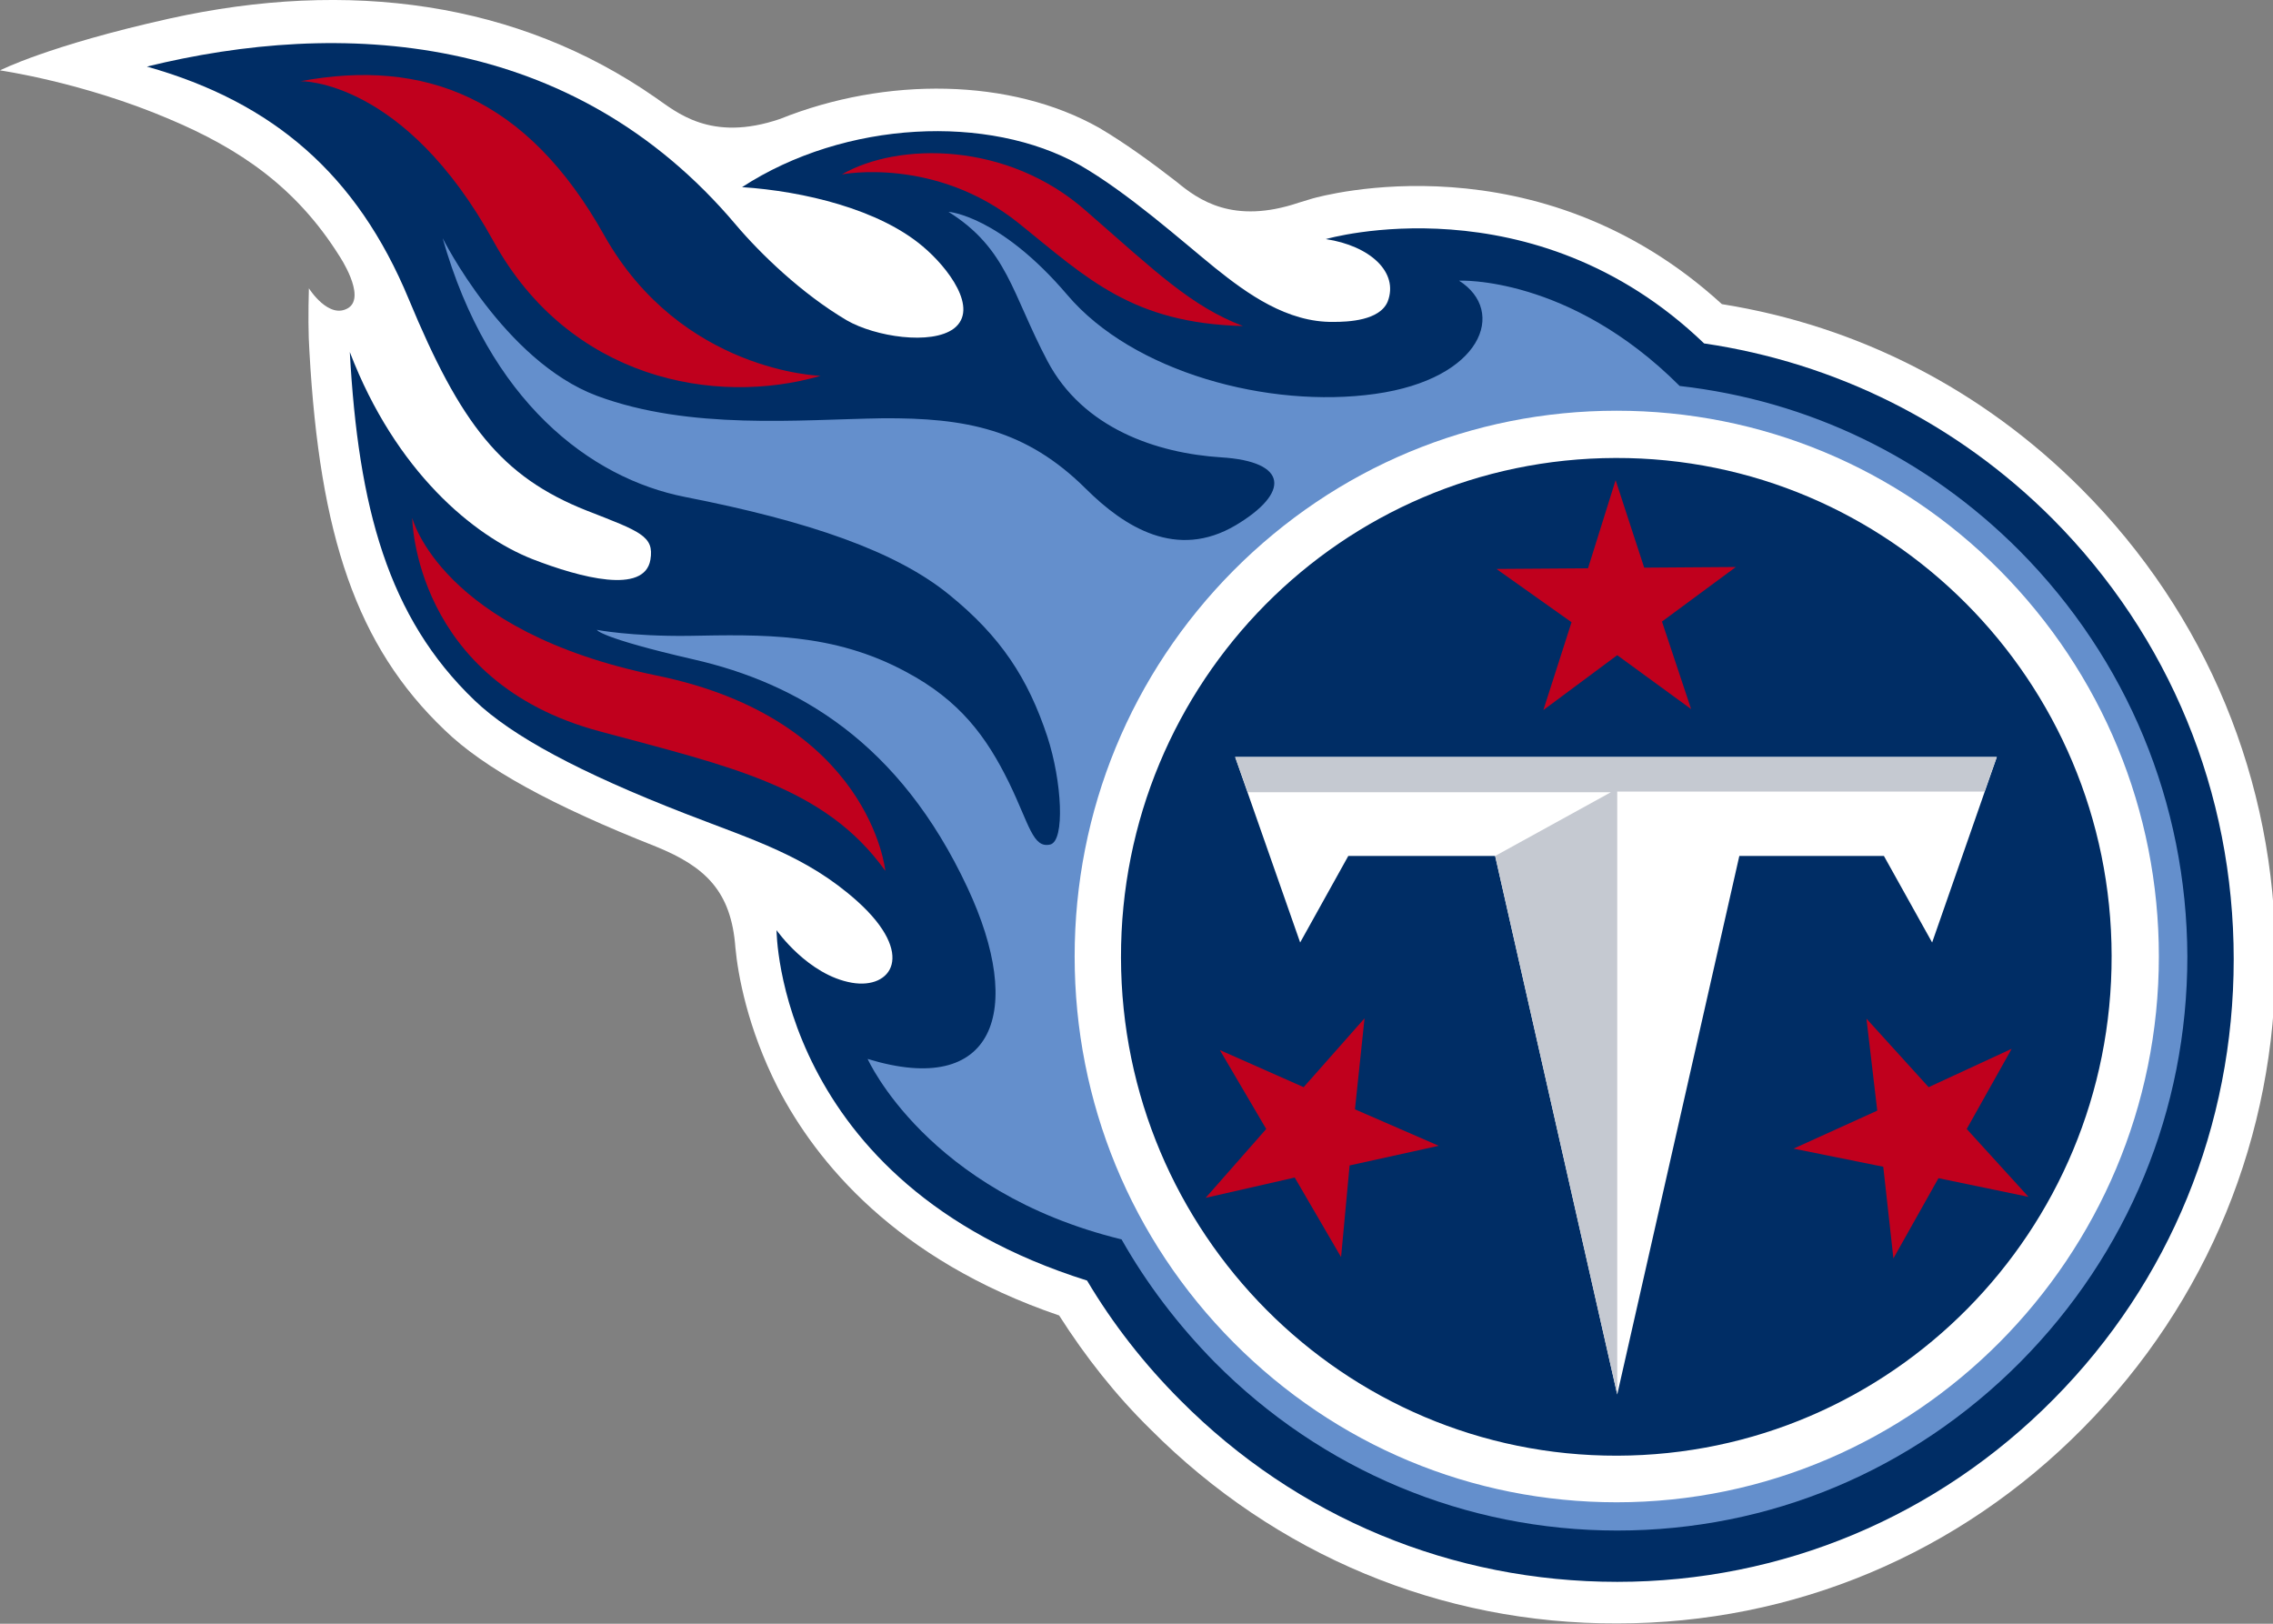 <?xml version="1.0" encoding="UTF-8"?>
<svg xmlns="http://www.w3.org/2000/svg" xmlns:xlink="http://www.w3.org/1999/xlink" width="28pt" height="20pt" viewBox="0 0 28 20" version="1.1">
<rect x="0" y="0" width="28" height="20" fill="#808080" stroke="none"/>
<g id="surface1">
<path style=" stroke:none;fill-rule:nonzero;fill:rgb(100%,100%,100%);fill-opacity:1;" d="M 9.059 11.672 C 9.09 12.004 9.207 12.66 9.582 13.398 C 10.051 14.305 11.031 15.516 13.047 16.203 C 13.371 16.711 13.742 17.184 14.176 17.609 C 15.715 19.152 17.754 20.004 19.922 19.996 C 22.094 19.996 24.129 19.141 25.66 17.59 C 27.195 16.039 28.035 13.988 28.031 11.805 C 28.031 9.617 27.18 7.566 25.641 6.023 C 24.422 4.801 22.898 4.016 21.211 3.746 C 18.941 1.672 16.281 2.414 16.168 2.445 L 16 2.496 C 15.188 2.77 14.762 2.461 14.492 2.238 C 14.191 2.004 13.852 1.758 13.539 1.574 C 12.453 0.961 10.914 0.941 9.609 1.465 C 8.75 1.758 8.328 1.375 8.07 1.199 C 6.379 0.023 4.297 -0.262 2.082 0.23 C 0.594 0.562 0 0.867 0 0.867 C 0 0.867 1.02 1.012 2.082 1.465 C 2.953 1.832 3.648 2.305 4.18 3.152 C 4.18 3.152 4.508 3.641 4.297 3.789 C 4.055 3.949 3.805 3.551 3.805 3.551 C 3.797 3.84 3.797 4.121 3.812 4.336 C 3.938 6.594 4.391 7.957 5.477 8.992 C 5.965 9.465 6.801 9.922 8.086 10.43 C 8.688 10.676 9.008 10.977 9.059 11.672 Z M 9.059 11.672 "/>
<path style=" stroke:none;fill-rule:nonzero;fill:rgb(0%,17.647%,39.608%);fill-opacity:1;" d="M 25.289 6.395 C 24.109 5.211 22.613 4.469 20.992 4.23 C 18.883 2.203 16.332 2.945 16.332 2.945 C 16.875 3.027 17.234 3.352 17.094 3.715 C 16.996 3.949 16.609 3.965 16.426 3.965 C 15.855 3.973 15.363 3.617 14.969 3.301 C 14.559 2.969 13.891 2.371 13.297 2.031 C 12.184 1.406 10.414 1.477 9.141 2.305 C 9.902 2.355 10.828 2.578 11.367 3.035 C 11.676 3.293 12.066 3.805 11.75 4.047 C 11.473 4.254 10.781 4.148 10.43 3.945 C 9.875 3.617 9.367 3.125 9.066 2.77 C 7.043 0.371 4.18 0.238 1.809 0.82 C 3.363 1.258 4.398 2.148 5.035 3.684 C 5.672 5.219 6.172 5.871 7.227 6.289 C 7.887 6.547 8.062 6.602 8.012 6.895 C 7.938 7.324 7.152 7.117 6.559 6.887 C 5.836 6.602 4.875 5.812 4.309 4.336 C 4.414 6.246 4.777 7.605 5.848 8.629 C 6.305 9.066 7.141 9.516 8.445 10.023 C 9.281 10.348 9.938 10.543 10.562 11.102 C 11.289 11.758 10.98 12.188 10.496 12.105 C 9.953 12.012 9.566 11.457 9.566 11.457 C 9.566 11.457 9.566 14.57 13.391 15.773 C 13.707 16.305 14.094 16.801 14.543 17.25 C 15.98 18.695 17.891 19.484 19.922 19.484 C 21.953 19.484 23.867 18.68 25.297 17.234 C 26.73 15.789 27.516 13.863 27.516 11.816 C 27.516 9.758 26.723 7.84 25.289 6.395 Z M 25.289 6.395 "/>
<path style=" stroke:none;fill-rule:nonzero;fill:rgb(39.216%,56.078%,80%);fill-opacity:1;" d="M 24.879 6.785 C 23.734 5.633 22.277 4.934 20.691 4.754 C 19.328 3.391 17.973 3.457 17.973 3.457 C 18.566 3.832 18.258 4.668 16.938 4.852 C 15.629 5.035 13.957 4.586 13.148 3.633 C 12.312 2.652 11.684 2.609 11.684 2.609 C 12.41 3.066 12.461 3.609 12.902 4.445 C 13.34 5.277 14.25 5.582 15.039 5.633 C 15.875 5.684 15.891 6.07 15.223 6.469 C 14.492 6.902 13.848 6.488 13.379 6.023 C 12.637 5.285 11.895 5.145 10.871 5.152 C 9.844 5.168 8.496 5.301 7.352 4.875 C 6.207 4.445 5.453 2.934 5.453 2.934 C 6.02 4.941 7.27 5.891 8.438 6.121 C 9.977 6.422 11.039 6.793 11.691 7.324 C 12.328 7.84 12.664 8.355 12.902 9.074 C 13.082 9.625 13.121 10.355 12.938 10.402 C 12.723 10.453 12.68 10.156 12.43 9.641 C 12.152 9.074 11.824 8.629 11.164 8.277 C 10.262 7.789 9.383 7.816 8.48 7.832 C 7.77 7.84 7.352 7.758 7.352 7.758 C 7.352 7.758 7.383 7.855 8.539 8.121 C 9.828 8.414 11.082 9.145 11.918 10.934 C 12.629 12.453 12.254 13.523 10.688 13.043 C 10.688 13.043 11.418 14.68 13.816 15.266 C 14.125 15.812 14.512 16.32 14.961 16.777 C 16.285 18.113 18.055 18.852 19.922 18.852 C 21.801 18.852 23.559 18.113 24.887 16.777 C 26.211 15.441 26.945 13.672 26.945 11.781 C 26.938 9.891 26.203 8.121 24.879 6.785 Z M 24.879 6.785 "/>
<path style=" stroke:none;fill-rule:nonzero;fill:rgb(100%,100%,100%);fill-opacity:1;" d="M 19.914 5.059 C 21.695 5.059 23.375 5.758 24.637 7.027 C 25.895 8.297 26.594 9.988 26.594 11.781 C 26.594 15.484 23.594 18.504 19.914 18.504 C 18.133 18.504 16.457 17.805 15.195 16.535 C 13.934 15.266 13.238 13.574 13.238 11.781 C 13.238 9.988 13.934 8.297 15.195 7.027 C 16.457 5.758 18.133 5.059 19.914 5.059 Z M 19.914 5.059 "/>
<path style=" stroke:none;fill-rule:nonzero;fill:rgb(0%,17.647%,39.608%);fill-opacity:1;" d="M 19.922 17.93 C 16.551 17.938 13.816 15.184 13.809 11.797 C 13.801 8.402 16.527 5.648 19.902 5.641 C 23.273 5.633 26.008 8.387 26.012 11.773 C 26.02 15.168 23.293 17.922 19.922 17.93 Z M 19.922 17.93 "/>
<path style=" stroke:none;fill-rule:nonzero;fill:rgb(100%,100%,100%);fill-opacity:1;" d="M 18.418 10.543 L 16.609 10.543 L 16.016 11.609 L 15.215 9.324 L 24.598 9.324 L 23.801 11.609 L 23.207 10.543 L 21.426 10.543 L 19.922 17.176 Z M 18.418 10.543 "/>
<path style=" stroke:none;fill-rule:nonzero;fill:rgb(77.255%,78.824%,81.961%);fill-opacity:1;" d="M 24.598 9.324 L 15.215 9.324 L 15.371 9.758 L 19.844 9.758 L 18.418 10.543 L 19.922 17.176 L 19.922 9.75 L 24.445 9.75 Z M 24.598 9.324 "/>
<path style=" stroke:none;fill-rule:nonzero;fill:rgb(75.294%,0%,11.373%);fill-opacity:1;" d="M 15.312 4.016 C 13.949 3.98 13.398 3.434 12.555 2.754 C 11.523 1.922 10.371 2.148 10.371 2.148 C 11.062 1.75 12.41 1.738 13.383 2.602 C 14.25 3.359 14.676 3.773 15.312 4.016 Z M 3.703 1 C 3.703 1 4.977 0.969 6.082 2.977 C 7.016 4.668 8.805 5.008 10.109 4.629 C 10.109 4.629 8.395 4.586 7.445 2.902 C 6.488 1.191 5.219 0.719 3.703 1 Z M 10.906 10.727 C 10.906 10.727 10.723 8.859 8.086 8.32 C 5.426 7.773 5.078 6.379 5.078 6.379 C 5.078 6.379 5.094 8.395 7.387 9.008 C 8.988 9.441 10.16 9.684 10.906 10.727 Z M 20.832 8.734 L 20.473 7.656 L 21.383 6.984 L 20.254 6.992 L 19.902 5.914 L 19.562 7 L 18.434 7.008 L 19.359 7.664 L 19.012 8.746 L 19.922 8.07 Z M 16.809 12.543 L 16.059 13.391 L 15.027 12.934 L 15.598 13.906 L 14.852 14.754 L 15.949 14.504 L 16.52 15.484 L 16.625 14.355 L 17.723 14.113 L 16.691 13.664 Z M 22.094 14.148 L 23.199 14.371 L 23.324 15.5 L 23.879 14.512 L 24.988 14.742 L 24.227 13.906 L 24.781 12.918 L 23.758 13.391 L 22.992 12.547 L 23.125 13.68 Z M 22.094 14.148 "/>
</g>
</svg>
